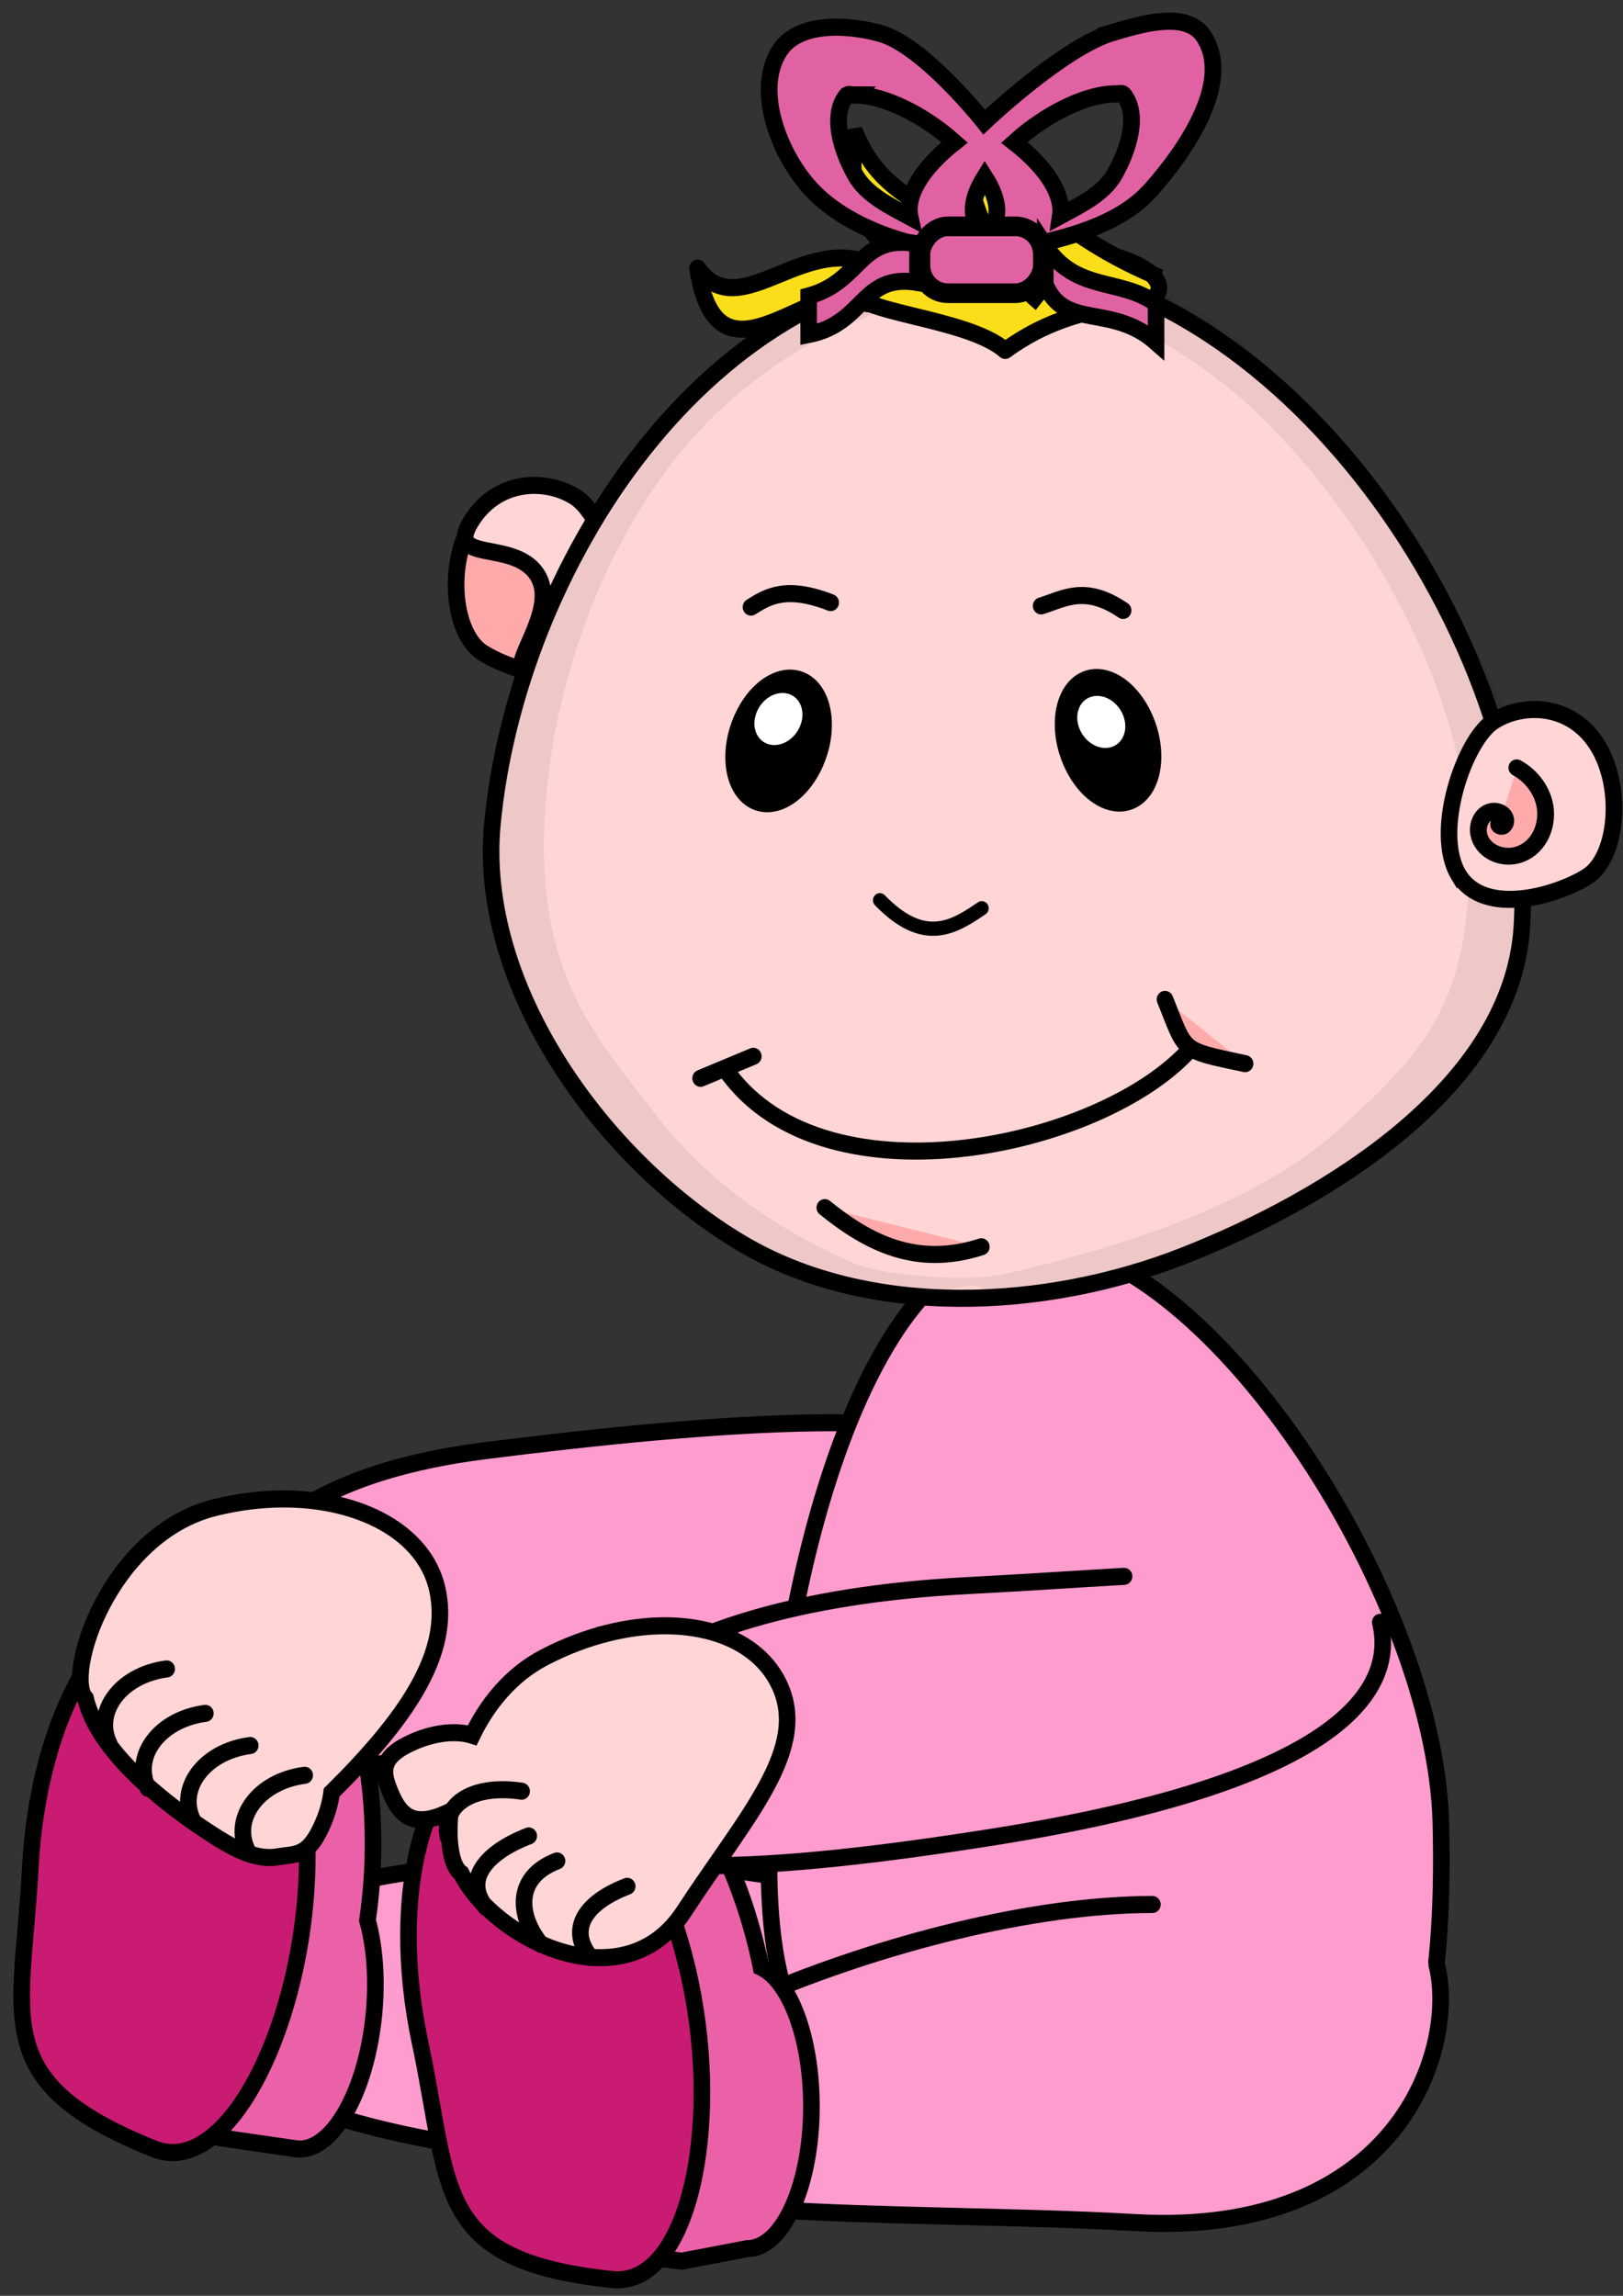 <?xml version="1.0" encoding="UTF-8" standalone="no"?>
<!-- Created with Inkscape (http://www.inkscape.org/) -->

<svg
   xmlns:dc="http://purl.org/dc/elements/1.1/"
   xmlns:cc="http://creativecommons.org/ns#"
   xmlns:rdf="http://www.w3.org/1999/02/22-rdf-syntax-ns#"
   xmlns:svg="http://www.w3.org/2000/svg"
   xmlns="http://www.w3.org/2000/svg"
   xmlns:sodipodi="http://sodipodi.sourceforge.net/DTD/sodipodi-0.dtd"
   xmlns:inkscape="http://www.inkscape.org/namespaces/inkscape"
   width="210mm"
   height="297mm"
   viewBox="0 0 744.094 1052.362"
   id="svg3658"
   version="1.1"
   inkscape:version="0.91 r13725"
   sodipodi:docname="babygirl.svg">
  <rect x="0" y="0" width="744.094" height="1052.362" fill="#333333" stroke="none"/>
  <defs
     id="defs3660" />
  <sodipodi:namedview
     id="base"
     pagecolor="#ffffff"
     bordercolor="#666666"
     borderopacity="1.0"
     inkscape:pageopacity="0.0"
     inkscape:pageshadow="2"
     inkscape:zoom="0.35"
     inkscape:cx="375"
     inkscape:cy="520"
     inkscape:document-units="px"
     inkscape:current-layer="layer1"
     showgrid="false"
     inkscape:window-width="1303"
     inkscape:window-height="744"
     inkscape:window-x="63"
     inkscape:window-y="24"
     inkscape:window-maximized="1" />
  <g
     inkscape:label="Layer 1"
     inkscape:groupmode="layer"
     id="layer1">
    <g
       id="g5309-6"
       transform="matrix(-1.057,0,0,1.086,4466.507,-1211.703)">
      <path
         id="path3629-4-5-0-3"
         d="m 4127.2,1847.1 c -9.094,26.908 -92.94,15.109 -185.62,-16.213 -92.684,-31.322 -159.11,-70.305 -150.01,-97.213 9.093,-26.908 126.46,-17.59 223.56,-5.625 134.46,16.569 121.17,92.143 112.08,119.05 z"
         inkscape:connector-curvature="0"
         style="fill:#ff9cce;fill-rule:evenodd;stroke:#000000;stroke-width:7.2;stroke-linecap:round;stroke-linejoin:round" />
      <path
         id="path3593-1-7-8-4-9"
         d="m 385.71,666.65 c 0,34.715 -85.066,62.857 -190,62.857 -104.934,0 -190,-28.142 -190,-62.857 0,-34.715 85.066,-62.857 190,-62.857 104.934,0 190,28.142 190,62.857 z"
         transform="matrix(0.999,-0.033,0.033,0.999,3742,1304.6)"
         inkscape:connector-curvature="0"
         style="fill:#ff9cce;fill-rule:evenodd;stroke:#000000;stroke-width:7.2" />
      <path
         id="path4229-0-8-83-5-0"
         d="m 4119.4,1786.9 c -0.515,0 -1.046,0.035 -1.562,0.062 -33.089,1.777 -57.115,54.935 -53.688,118.75 0.372,6.931 1.089,13.829 2.094,20.594 -3.08,10.829 -4.245,24.588 -2.812,39.344 3.207,33.039 18.198,58.607 33.469,57.125 l 33.344,-4.719 c 72.735,-28.308 57.086,-54.926 53.719,-118.78 -3.374,-62.818 -32.103,-112.53 -64.562,-112.38 z"
         inkscape:connector-curvature="0"
         style="fill:#eb61a7;fill-rule:evenodd;stroke:#000000;stroke-width:7.2" />
      <path
         id="path3595-64-8-0-1-4-8"
         d="m 4212.5,1904 c 3.367,63.856 19.028,90.457 -53.707,118.77 -30.881,12.019 -62.692,-48.514 -66.12,-112.33 -3.428,-63.815 20.618,-116.99 53.708,-118.77 33.089,-1.777 62.692,48.514 66.12,112.33 z"
         inkscape:connector-curvature="0"
         style="fill:#ca1b73;fill-rule:evenodd;stroke:#000000;stroke-width:7.2" />
      <path
         id="path2816-89-6-3"
         d="m 3892.1,1902.3 c 0,97.044 -41.881,104.14 -115.71,124.29 -129.54,35.337 -179.56,9.927 -175.71,-141.43 2.467,-97.013 102.04,-245.71 178.57,-245.71 76.531,0 112.86,165.81 112.86,262.86 z"
         inkscape:connector-curvature="0"
         style="fill:#ff9cce;fill-rule:evenodd;stroke:#000000;stroke-width:7.2;stroke-linecap:round;stroke-linejoin:round" />
      <g
         id="g16841-6-6-7"
         transform="translate(3474.9,1088.5)"
         style="fill-rule:evenodd;stroke:#000000;stroke-width:7.2">
        <path
           id="path3760-3-4-3-3"
           d="m 485.51,302.07 c 11.212,18.113 43.128,8.587 55.875,0.697 12.746,-7.89 15.842,-36.836 4.63,-54.949 -11.212,-18.113 -32.485,-18.535 -45.231,-10.645 -12.746,7.89 -26.485,46.784 -15.274,64.897 z"
           inkscape:connector-curvature="0"
           style="fill:#ffaaaa" />
        <path
           id="path3760-3-3-3-9-1"
           d="m 486.09,301.9 c 7.224,11.671 23.045,11.867 36.794,8.419 7.589,-1.903 -13.656,-24.555 -5.92,-39.15 9.048,-17.071 40.842,-5.407 29.63,-23.52 -11.212,-18.113 -32.485,-18.535 -45.231,-10.645 -12.746,7.89 -26.485,46.784 -15.274,64.897 z"
           inkscape:connector-curvature="0"
           style="fill:#ffd5d5" />
      </g>
      <path
         id="path3591-3-9-0"
         d="m 4012.1,1463.8 c 6.598,68.728 -48.337,142.09 -108.08,176.7 -55.277,32.013 -131.89,28.174 -191.56,5.376 -62.995,-24.067 -142.71,-71.767 -146.93,-139.07 -7.556,-120.55 106.13,-280 230,-280 123.87,0 206.34,130.47 216.57,237 z"
         inkscape:connector-curvature="0"
         style="fill:#ffd5d5;fill-rule:evenodd;stroke:#000000;stroke-width:7.2" />
      <path
         id="path3593-5-3-5-5"
         d="m 3725.8,1919.6 c 104.93,0.051 262.52,67.913 255.14,101.83 -7.384,33.921 -145.09,26.759 -247.59,32.432 -113.48,6.28 -140.18,-72.708 -130.85,-108.98"
         inkscape:connector-curvature="0"
         style="fill:#ff9cce;fill-rule:evenodd;stroke:#000000;stroke-width:7.2;stroke-linecap:round;stroke-linejoin:round" />
      <path
         id="path4229-3-8-2-0"
         d="m 3971.5,1843.3 c -30.393,0.792 -63.062,43.465 -75.594,101.03 -0.125,0.574 -0.224,1.145 -0.344,1.719 -12.501,5.865 -21.875,29.916 -21.875,58.719 0,33.195 12.439,60.094 27.781,60.094 l 28.469,5.281 c 77.635,-8.037 69.588,-37.845 83.25,-100.31 13.594,-62.445 -1.653,-118.76 -34.031,-125.81 -2.53,-0.551 -5.081,-0.786 -7.656,-0.719 z"
         inkscape:connector-curvature="0"
         style="fill:#eb61a7;fill-rule:evenodd;stroke:#000000;stroke-width:7.2" />
      <path
         id="path3595-64-7-6-1-3"
         d="m 4043.5,1977.6 c -13.662,62.468 -5.606,92.267 -83.241,100.3 -32.961,3.412 -47.607,-63.384 -34.013,-125.83 13.594,-62.445 50.862,-107.35 83.241,-100.3 32.379,7.049 47.607,63.384 34.013,125.83 z"
         inkscape:connector-curvature="0"
         style="fill:#ca1b73;fill-rule:evenodd;stroke:#000000;stroke-width:7.2" />
      <path
         id="path3629-04-3-1"
         d="m 3738.1,1781.1 c 20.434,1.131 43.312,2.662 68.127,3.922 150.44,7.641 193.38,66.709 171.73,98.517 -6.82,27.572 -87.63,22.378 -184.31,7.392 -151.54,-23.49 -173.5,-62.864 -166.68,-90.436"
         inkscape:connector-curvature="0"
         style="fill:#ff9cce;fill-rule:evenodd;stroke:#000000;stroke-width:7.2;stroke-linecap:round;stroke-linejoin:round" />
      <path
         id="path4488-8-0-8"
         d="m 3796.5,1226.9 c -63.424,0 -101.83,15.736 -144.31,70.562 -42.486,54.826 -84.762,101.03 -90.812,168.03 -5.168,57.229 21.787,105.55 61.906,134.66 23.223,16.846 50.012,28.268 76.094,40.219 12.834,5.881 25.883,11.49 39.438,15.438 11.486,3.345 23.262,6.508 35.219,6.906 8.449,0.281 10.38,11.262 25.156,-3.214 4.617,-3.949 25.369,4.447 38.125,3.808 13.215,-0.662 26.758,-2.631 38.906,-7.875 27.054,-11.68 35.064,-14.753 72.188,-51.031 37.123,-36.278 64.25,-78.847 64.25,-138.91 0,-59.768 -36.408,-112.28 -76,-168.19 -39.592,-55.91 -76.648,-70.406 -140.16,-70.406 z m -1,12.188 c 47.663,0.06 96.976,26.045 129.28,61.089 41.653,45.183 64.973,114.7 64.973,172.53 0,57.544 -23.675,82.298 -49.701,114.93 -21.168,26.541 -50.974,46.762 -82.149,60.202 -11.63,5.014 -24.73,6.069 -37.37,6.864 -11.317,0.712 -22.928,0.694 -33.966,-1.905 -50.58,-11.91 -106.62,-28.888 -143.19,-61.636 -36.627,-32.801 -55.071,-52.38 -55.071,-114.6 0,-62.109 38.568,-133.49 85.781,-180.48 31.689,-31.538 76.703,-57.052 121.41,-56.996 z"
         style="color:#000000;text-indent:0;text-transform:none;block-progression:tb;fill-opacity:0.07;fill-rule:evenodd"
         inkscape:connector-curvature="0" />
      <path
         id="path3760-8-9-1"
         d="m 3593,1485 c -11.212,18.113 -43.128,8.587 -55.874,0.697 -12.746,-7.89 -15.842,-36.836 -4.63,-54.949 11.212,-18.113 32.485,-18.535 45.231,-10.645 12.746,7.89 26.485,46.784 15.274,64.897 z"
         inkscape:connector-curvature="0"
         style="fill:#ffd5d5;fill-rule:evenodd;stroke:#000000;stroke-width:7.2" />
      <path
         id="rect3809-6-3-1"
         d="m 3910.4,1567.9 c -43.216,59.036 -168.04,31.089 -203.29,-12"
         inkscape:connector-curvature="0"
         style="fill:#ffd5d5;fill-rule:evenodd;stroke:#000000;stroke-width:7.2;stroke-linecap:round;stroke-linejoin:round" />
      <path
         id="path16538-43-4-0"
         d="m 3856.3,1237.4 c 0,10.6 -50.052,12.122 -66.67,26.264 -33.79,-24.244 -66.67,-15.664 -66.67,-26.264 0,-10.6 29.849,-19.193 66.67,-19.193 36.821,0 66.67,8.593 66.67,19.193 z"
         inkscape:connector-curvature="0"
         style="fill:#fbde1a;fill-rule:evenodd;stroke:#000000;stroke-width:7.2;stroke-linecap:round;stroke-linejoin:round" />
      <path
         id="rect3812-4-8-0-5-3"
         d="m 3849.2,1244 c 20.191,-17.212 65.061,42.735 73.878,-15.12 -18.864,25.928 -48.274,-19.087 -80.784,1.187"
         inkscape:connector-curvature="0"
         style="fill:#fbde1a;fill-rule:evenodd;stroke:#000000;stroke-width:7.2;stroke-linecap:round;stroke-linejoin:round" />
      <path
         id="rect3812-4-30-8-5"
         d="m 3813.8,1239.4 c 15.752,-21.349 45.927,-10.31 41.367,-68.655 -12.478,29.536 -29.92,26.667 -56.973,53.799"
         inkscape:connector-curvature="0"
         style="fill:#fbde1a;fill-rule:evenodd;stroke:#000000;stroke-width:7.2" />
      <path
         id="rect3812-9-5-9"
         d="m 3722.4,1233 c 36.611,-14.652 68.235,-39.277 93.422,-76.777 -11.448,29.609 -9.734,61.412 -41.686,87.604"
         inkscape:connector-curvature="0"
         style="fill:#fbde1a;fill-rule:evenodd;stroke:#000000;stroke-width:7.2" />
      <path
         id="rect4004-4-3-4"
         d="m 3800,1642 c 27.868,8.79 48.761,-1.464 67.89,-16.534"
         inkscape:connector-curvature="0"
         style="fill:#ffaaaa;fill-rule:evenodd;stroke:#000000;stroke-width:7.2;stroke-linecap:round;stroke-linejoin:round" />
      <path
         id="rect4004-8-0-8-6"
         d="m 3685.6,1564.7 c 28.617,-5.91 25.382,-4.647 34.738,-27.13"
         inkscape:connector-curvature="0"
         style="fill:#ffaaaa;fill-rule:evenodd;stroke:#000000;stroke-width:7.2;stroke-linecap:round;stroke-linejoin:round" />
      <path
         id="rect4004-8-9-59-9-9"
         d="m 3898.9,1561.6 22.854,9.281"
         inkscape:connector-curvature="0"
         style="fill:#ffffff;fill-rule:evenodd;stroke:#000000;stroke-width:7.2;stroke-linecap:round;stroke-linejoin:round" />
      <path
         id="path4077-4-5-2"
         d="m -84.348,177.57 c 0.006,0.006 -0.012,0.015 -0.015,0.015 -0.046,0.009 -0.064,-0.055 -0.059,-0.089 0.018,-0.117 0.166,-0.145 0.26,-0.113 0.221,0.076 0.262,0.357 0.174,0.546 -0.168,0.36 -0.64,0.416 -0.96,0.24 -0.539,-0.296 -0.61,-1.02 -0.311,-1.512 0.462,-0.758 1.506,-0.846 2.208,-0.386 0.456,0.299 0.76,0.791 0.856,1.324"
         transform="matrix(-3.665,-10.921,11.267,-3.78,1265.5,1213.5)"
         inkscape:connector-curvature="0"
         style="fill:#ffaaaa;stroke:#000000;stroke-width:0.615;stroke-linecap:round;stroke-linejoin:round" />
      <g
         id="g17404-6-5-9"
         transform="matrix(0.973,0.229,-0.229,0.973,3683.3,1009.7)"
         style="stroke:#000000;stroke-width:7.2">
        <path
           id="path4318-23-9-3-0"
           d="m 453.38,710.63 c -33.737,-0.132 -61.312,14.261 -66.969,37.625 -7.241,29.906 26.217,51.074 62.125,84.438 34.68,32.222 83.103,-8 90.344,-37.906 3.447,-3.611 2.933,-14.158 -1.438,-26.531 0.971,0.222 1.961,0.393 2.969,0.562 15.956,2.679 19.09,-5.759 20.614,-14.837 1.524,-9.078 0.873,-15.359 -15.083,-18.038 -9.939,-1.669 -19.166,-0.257 -25.094,3.219 -9.444,-11.371 -22.135,-21.026 -38.031,-24.875 -10.064,-2.437 -19.991,-3.619 -29.438,-3.656 z"
           inkscape:connector-curvature="0"
           style="fill:#ffd5d5;fill-rule:evenodd" />
        <path
           id="rect4275-92-2-8-3"
           d="m 492.37,842.24 c 6.739,-13.363 -2.161,-23 -22.358,-25.589"
           inkscape:connector-curvature="0"
           style="fill:#ffd5d5;fill-rule:evenodd;stroke-linecap:round;stroke-linejoin:round" />
        <path
           id="rect4275-0-86-2-6-0"
           d="m 512.06,831.94 c 6.739,-13.363 5.334,-30.111 -14.863,-32.7"
           inkscape:connector-curvature="0"
           style="fill:#ffd5d5;fill-rule:evenodd;stroke-linecap:round;stroke-linejoin:round" />
        <path
           id="rect4275-2-7-4-0-3"
           d="m 531.69,811.3 c 6.739,-13.363 -4.768,-22.556 -24.965,-25.145"
           inkscape:connector-curvature="0"
           style="fill:#ffd5d5;fill-rule:evenodd;stroke-linecap:round;stroke-linejoin:round" />
        <path
           id="rect4275-4-3-7-3-3"
           d="M 540.94,778.63 C 540.38,763.68 524.33,759.56 505.4,767.06"
           inkscape:connector-curvature="0"
           style="fill:none;stroke-linecap:round;stroke-linejoin:round" />
      </g>
      <g
         id="g17470-7-3-7"
         transform="translate(3483.5,1097.1)"
         style="fill:#ffd5d5;fill-rule:evenodd;stroke:#000000;stroke-width:7.2">
        <path
           id="path3631-88-3-5-6-9"
           d="m 619.55,651.33 c -33.737,-0.132 -61.312,14.261 -66.969,37.625 -6.701,27.676 14.119,55.797 45.719,86.281 0.544,4.053 1.722,8.35 3.594,12.656 6.45,14.837 11.752,13.14 19.826,14.504 8.971,1.516 18.338,-3.239 26.103,-7.982 23.366,-14.275 51.866,-36.785 57.228,-58.929 9.261,-9.703 -10.053,-69.36 -56.062,-80.5 -10.065,-2.437 -19.991,-3.619 -29.438,-3.656 z"
           inkscape:connector-curvature="0" />
        <path
           id="rect4275-46-95-4-1-4"
           d="m 634.88,799.61 c 6.739,-13.363 -4.687,-29.061 -24.883,-31.65"
           inkscape:connector-curvature="0"
           style="stroke-linecap:round;stroke-linejoin:round" />
        <path
           id="rect4275-46-9-9-81-8-9"
           d="m 658.5,787.05 c 6.739,-13.363 -4.687,-29.061 -24.883,-31.65"
           inkscape:connector-curvature="0"
           style="stroke-linecap:round;stroke-linejoin:round" />
        <path
           id="rect4275-46-2-7-2-7-9"
           d="m 677.96,773.48 c 6.739,-13.363 -4.687,-29.061 -24.883,-31.65"
           inkscape:connector-curvature="0"
           style="stroke-linecap:round;stroke-linejoin:round" />
        <path
           id="rect4275-46-7-9-8-0-1"
           d="m 694.74,754.73 c 6.739,-13.363 -4.687,-29.061 -24.883,-31.65"
           inkscape:connector-curvature="0"
           style="stroke-linecap:round;stroke-linejoin:round" />
      </g>
      <path
         id="rect4004-7-9-5-9"
         d="m 3799.8,1499.1 c 12.477,8.359 25.198,15.689 44.205,-3.378"
         inkscape:connector-curvature="0"
         style="fill:none;stroke:#000000;stroke-width:6;stroke-linecap:round;stroke-linejoin:round" />
      <path
         id="rect4004-7-4-3-1-4"
         d="m 3899.9,1372 c -7.323,-4.53 -15.368,-9.175 -34.556,-1.908"
         inkscape:connector-curvature="0"
         style="fill:none;stroke:#000000;stroke-width:7.2;stroke-linecap:round;stroke-linejoin:round" />
      <path
         id="rect4004-7-4-2-6-1-2"
         d="m 3738.5,1373.4 c 16.504,-10.905 25.418,-4.989 35.556,-1.908"
         inkscape:connector-curvature="0"
         style="fill:none;stroke:#000000;stroke-width:7.2;stroke-linecap:round;stroke-linejoin:round" />
      <g
         id="g4466-1-6"
         transform="matrix(0.403,0,0,0.403,4098.2,919.08)"
         style="fill:#e162a2;fill-rule:evenodd;stroke:#000000">
        <path
           id="path4351-6-5"
           d="m -881.62,521.93 c -31.305,-8.922 -79.278,-22.975 -97.574,3.948 -31.81,46.81 18.022,118.37 56.078,160.26 31.199,34.341 80.061,48.298 126.38,58.331 3.609,1.441 7.541,2.694 11.839,3.763 58.983,14.669 172.55,-4.827 227.2,-61.066 34.89,-35.9 62.49,-104.37 34.828,-146.09 -20.206,-30.478 -72.891,-27.632 -108.2,-18.114 -46.83,12.624 -111.99,92.9 -111.99,92.9 0,0 -84.904,-78.634 -138.57,-93.928 z m -3.351,64.484 c 30.264,-0.583 74.974,20.219 109.5,50.724 -36.053,27.362 -52.828,55.329 -49.529,76.856 -20.846,-11.031 -46.542,-22.707 -58.71,-43.897 -13.853,-24.126 -27.015,-61.331 -9.471,-82.922 1.734,-2.134 5.329,-0.705 8.214,-0.761 z m 280.45,1.028 c 0.541,-0.002 1.062,-0.011 1.595,0 2.886,0.056 6.48,-1.373 8.215,0.761 17.544,21.591 4.391,58.801 -9.471,82.922 -12.249,21.315 -38.119,33.076 -59.096,44.124 4.853,-21.564 -11.383,-50.139 -47.838,-78.172 33.732,-29.37 76.745,-49.473 106.6,-49.634 z m -139.07,85.739 c 16.891,26.195 16.789,48.154 -1.401,56.234 -16.289,-8.929 -15.465,-30.641 1.401,-56.234 z"
           inkscape:connector-curvature="0"
           style="stroke-width:18.004" />
        <path
           id="rect4428-3-9"
           d="m -927.99,806.08 c 37.827,-27.352 85.932,-11.27 119.2,-60.609 l 0,40.406 c -21.138,48.596 -71.206,19.282 -119.2,60.609 l 0,-40.406 z"
           inkscape:connector-curvature="0"
           style="stroke-width:17.85" />
        <path
           id="rect4428-9-9-5"
           d="m -671.29,743.45 c 62.906,-11.483 59.636,39.211 117.18,54.548 l 0,40.406 c -60.609,-11.566 -56.569,-64.507 -117.18,-54.548 l 0,-40.406 z"
           inkscape:connector-curvature="0"
           style="stroke-width:17.85" />
        <rect
           id="rect4426-3-6"
           ry="29.166"
           height="69.999"
           width="131.18"
           y="725.11"
           x="-805.88"
           style="stroke-width:20.582" />
      </g>
    </g>
    <path
       id="path3785-89-7-17"
       d="m 377.048,330.534 c 0.699,14.847 -7.725,30.952 -18.815,35.973 -11.09,5.021 -20.647,-2.943 -21.346,-17.789 -0.699,-14.847 7.725,-30.952 18.815,-35.973 11.09,-5.021 20.647,2.943 21.346,17.789 z"
       inkscape:connector-curvature="0"
       style="fill-rule:evenodd;stroke:#000000;stroke-width:8.608" />
    <path
       id="path4105-4"
       d="m 367.103,332.092 c -2.274,6.445 -8.691,10.548 -14.334,9.164 -5.643,-1.384 -8.374,-7.73 -6.1,-14.175 2.274,-6.445 8.691,-10.548 14.334,-9.164 5.643,1.384 8.374,7.73 6.1,14.175 z"
       inkscape:connector-curvature="0"
       style="fill:#ffffff" />
    <path
       id="path3785-89-7-17-0"
       d="m 487.924,330.245 c -0.699,14.847 7.725,30.952 18.815,35.973 11.09,5.021 20.647,-2.943 21.346,-17.789 0.699,-14.847 -7.725,-30.952 -18.815,-35.973 -11.09,-5.021 -20.647,2.943 -21.346,17.789 z"
       inkscape:connector-curvature="0"
       style="fill-rule:evenodd;stroke:#000000;stroke-width:8.608" />
    <path
       id="path4105-4-9"
       d="m 494.687,333.429 c 2.274,6.445 8.691,10.548 14.334,9.164 5.643,-1.384 8.374,-7.73 6.1,-14.175 -2.274,-6.445 -8.691,-10.548 -14.334,-9.164 -5.643,1.384 -8.374,7.73 -6.1,14.175 z"
       inkscape:connector-curvature="0"
       style="fill:#ffffff" />
  </g>
</svg>
